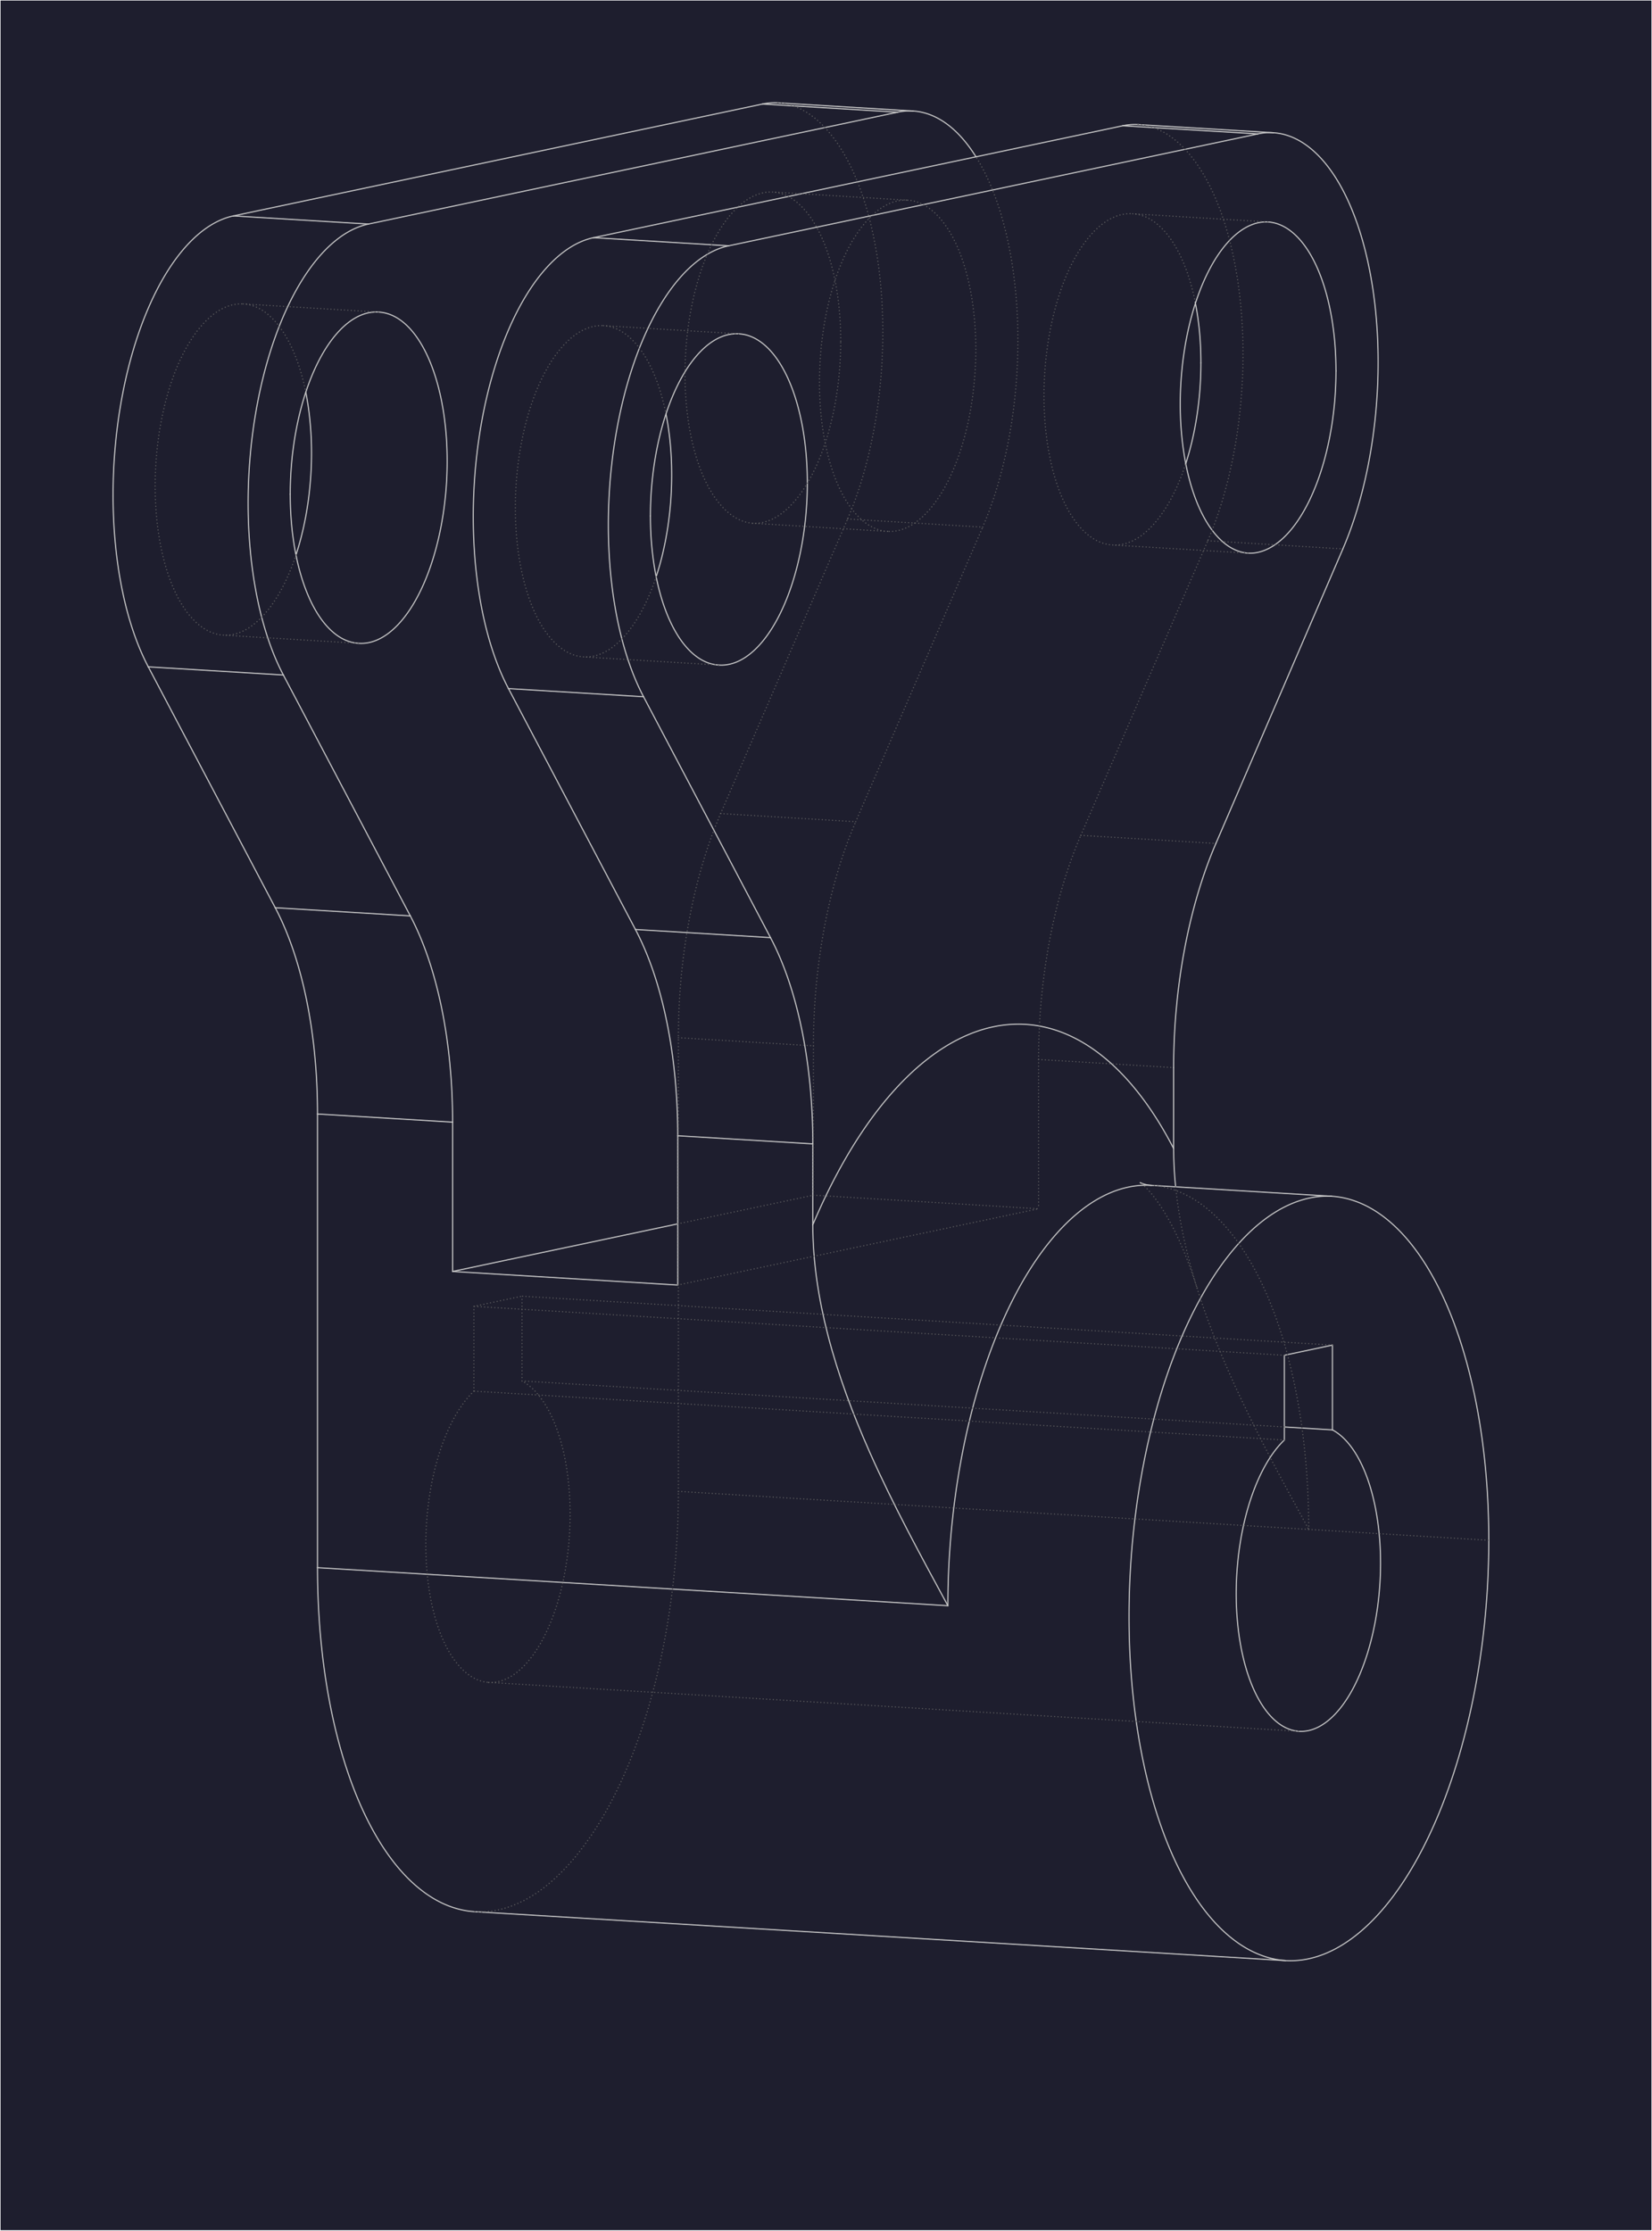 <?xml version='1.0' encoding='utf-8'?>
<svg width="133.376mm" height="180.09mm" viewBox="-32.362 -43.696 64.724 87.393" version="1.1" xmlns="http://www.w3.org/2000/svg">
  <g transform="scale(1,-1)" stroke-linecap="round">
    <g fill="rgb(30,30,46)" stroke="none" stroke-width="0.044">
      <path d="M -32.34,43.675 L -32.34,-43.675 L 32.34,-43.675 L 32.34,43.675 L -32.34,43.675" />
    </g>
    <g fill="none" stroke="rgb(200,200,200)" stroke-width="0.044" id="Visible">
      <path d="M 12.747,-2.743 A 15.0,7.023 -93.454 0,1 4.775,-19.21" />
      <line x1="4.775" y1="-19.21" x2="-19.922" y2="-17.72" />
      <path d="M -19.922,-17.72 A 15.0,7.023 -93.454 0,1 -13.757,-31.198" />
      <path d="M 25.968,-16.647 A 15.0,7.023 86.546 0,0 17.996,-33.114" />
      <path d="M 17.996,-33.114 A 15.0,7.023 86.546 0,0 19.803,-3.169" />
      <path d="M 19.803,-3.169 A 15.0,7.023 86.546 0,0 25.968,-16.647" />
      <path d="M 13.62,-1.299 Q 13.621,-2.05 13.698,-2.8" />
      <path d="M 13.62,-1.299 A 21.0,9.833 -93.454 0,1 -0.517,-4.288" />
      <path d="M -0.517,-4.288 C -0.517,-5.74 -0.289,-7.197 0.075,-8.611 C 0.48,-10.182 1.052,-11.704 1.704,-13.178 C 2.623,-15.25 3.7,-17.231 4.775,-19.21" />
      <line x1="-19.922" y1="0.053" x2="-19.922" y2="-17.72" />
      <line x1="-19.922" y1="0.053" x2="-14.629" y2="-0.266" />
      <line x1="-14.629" y1="-6.116" x2="-14.629" y2="-0.266" />
      <line x1="-5.809" y1="-6.648" x2="-14.629" y2="-6.116" />
      <line x1="-5.809" y1="-6.648" x2="-5.809" y2="-0.799" />
      <line x1="-5.809" y1="-0.799" x2="-0.517" y2="-1.118" />
      <line x1="-0.517" y1="-4.288" x2="-0.517" y2="-1.118" />
      <path d="M -21.578,8.134 A 12.0,5.619 86.546 0,0 -19.922,0.053" />
      <path d="M -2.486,39.621 A 10.0,4.682 86.546 0,0 -1.883,39.667" />
      <line x1="-21.578" y1="8.134" x2="-26.552" y2="17.571" />
      <line x1="-23.22" y1="35.237" x2="-2.486" y2="39.621" />
      <path d="M -23.22,35.237 A 10.0,4.682 -93.454 0,1 -26.552,17.571" />
      <path d="M -20.382,28.329 A 6.5,3.043 86.546 0,0 -20.766,21.954" />
      <line x1="13.62" y1="1.871" x2="13.62" y2="-1.299" />
      <path d="M 17.957,-12.72 A 6.0,2.809 -93.454 0,1 18.538,-24.131" />
      <path d="M 18.538,-24.131 A 6.0,2.809 -93.454 0,1 19.842,-12.322" />
      <line x1="19.842" y1="-12.322" x2="19.842" y2="-9" />
      <line x1="17.957" y1="-9.399" x2="19.842" y2="-9" />
      <line x1="17.957" y1="-12.72" x2="17.957" y2="-9.399" />
      <path d="M 15.276,10.652 A 12.0,5.619 -93.454 0,1 13.62,1.871" />
      <line x1="15.276" y1="10.652" x2="20.251" y2="22.192" />
      <path d="M 16.918,38.45 A 10.0,4.682 86.546 0,0 17.521,38.496" />
      <path d="M 17.521,38.496 A 10.0,4.682 86.546 0,0 20.251,22.192" />
      <line x1="-3.816" y1="34.066" x2="16.918" y2="38.45" />
      <path d="M -3.816,34.066 A 10.0,4.682 -93.454 0,1 -7.148,16.4" />
      <line x1="-2.174" y1="6.963" x2="-7.148" y2="16.4" />
      <path d="M -2.174,6.963 A 12.0,5.619 86.546 0,0 -0.517,-1.118" />
      <path d="M -6.879,23.483 A 6.5,3.043 86.546 0,0 -3.424,30.618" />
      <path d="M -3.424,30.618 A 6.5,3.043 86.546 1,0 -4.208,17.642" />
      <path d="M -4.208,17.642 A 6.5,3.043 86.546 0,0 -6.879,23.483" />
      <path d="M 19.981,29.161 A 6.5,3.043 -93.454 0,1 17.31,35.002" />
      <path d="M 17.31,35.002 A 6.5,3.043 -93.454 0,1 16.527,22.026" />
      <path d="M 16.527,22.026 A 6.5,3.043 -93.454 0,1 19.981,29.161" />
      <path d="M -16.286,7.814 A 12.0,5.619 86.546 0,0 -14.629,-0.266" />
      <path d="M -17.928,34.918 A 10.0,4.682 -93.454 0,1 -21.26,17.251" />
      <line x1="-16.286" y1="7.814" x2="-21.26" y2="17.251" />
      <line x1="-14.629" y1="-6.116" x2="-5.809" y2="-4.251" />
      <path d="M 5.876,37.553 A 10.0,4.682 -93.454 0,1 3.409,39.347" />
      <path d="M 3.409,39.347 A 10.0,4.682 -93.454 0,1 2.806,39.301" />
      <line x1="-17.928" y1="34.918" x2="2.806" y2="39.301" />
      <path d="M -20.991,24.334 A 6.5,3.043 86.546 0,0 -17.537,31.47" />
      <path d="M -17.537,31.47 A 6.5,3.043 86.546 1,0 -18.32,18.494" />
      <path d="M -18.32,18.494 A 6.5,3.043 86.546 0,0 -20.991,24.334" />
      <line x1="-9.108" y1="34.385" x2="11.626" y2="38.769" />
      <path d="M -12.44,16.719 A 10.0,4.682 86.546 0,0 -9.108,34.385" />
      <line x1="-7.466" y1="7.282" x2="-12.44" y2="16.719" />
      <path d="M -7.466,7.282 A 12.0,5.619 86.546 0,0 -5.809,-0.799" />
      <path d="M 11.626,38.769 A 10.0,4.682 86.546 0,0 12.229,38.815" />
      <path d="M -6.27,27.477 A 6.5,3.043 86.546 0,0 -6.654,21.102" />
      <path d="M 14.689,29.481 A 6.5,3.043 86.546 0,0 14.08,25.486" />
      <path d="M 14.465,31.861 A 6.5,3.043 86.546 0,0 14.689,29.481" />
      <line x1="19.842" y1="-12.322" x2="17.957" y2="-12.208" />
      <line x1="-21.578" y1="8.134" x2="-16.286" y2="7.814" />
      <line x1="-7.466" y1="7.282" x2="-2.174" y2="6.963" />
      <line x1="-2.486" y1="39.621" x2="2.806" y2="39.301" />
      <line x1="-26.552" y1="17.571" x2="-21.26" y2="17.251" />
      <line x1="-23.22" y1="35.237" x2="-17.928" y2="34.918" />
      <line x1="11.626" y1="38.769" x2="16.918" y2="38.45" />
      <line x1="-9.108" y1="34.385" x2="-3.816" y2="34.066" />
      <line x1="-12.44" y1="16.719" x2="-7.148" y2="16.4" />
      <line x1="-13.757" y1="-31.198" x2="17.996" y2="-33.114" />
      <line x1="12.747" y1="-2.743" x2="19.803" y2="-3.169" />
      <path d="M 12.31,-2.636 C 12.31,-2.636 12.357,-2.663 12.438,-2.688 C 12.519,-2.713 12.632,-2.737 12.747,-2.743" />
      <line x1="3.409" y1="39.347" x2="-1.883" y2="39.667" />
      <line x1="17.521" y1="38.496" x2="12.229" y2="38.815" />
    </g>
    <g fill="none" stroke="rgb(99,99,99)" stroke-width="0.044" id="Hidden" stroke-dasharray="0.001 0.132">
      <path d="M 18.912,-16.221 A 15.0,7.023 -93.454 0,1 12.747,-2.743" />
      <path d="M -13.757,-31.198 A 15.0,7.023 -93.454 0,1 -5.784,-14.731" />
      <line x1="-5.784" y1="-14.731" x2="18.912" y2="-16.221" />
      <line x1="18.912" y1="-16.221" x2="25.968" y2="-16.647" />
      <path d="M 13.698,-2.8 C 13.834,-4.148 14.137,-5.479 14.539,-6.772" />
      <path d="M 14.539,-6.772 C 14.903,-7.939 15.349,-9.077 15.841,-10.189 C 16.76,-12.261 17.838,-14.242 18.912,-16.221" />
      <line x1="-5.784" y1="-14.731" x2="-5.784" y2="3.042" />
      <path d="M -4.128,11.823 A 12.0,5.619 -93.454 0,1 -5.784,3.042" />
      <line x1="-4.128" y1="11.823" x2="0.846" y2="23.364" />
      <path d="M -1.883,39.667 A 10.0,4.682 86.546 0,0 0.846,23.364" />
      <path d="M -13.795,-10.804 A 6.0,2.809 -93.454 0,1 -13.214,-22.214" />
      <path d="M -13.214,-22.214 A 6.0,2.809 -93.454 0,1 -11.91,-10.405" />
      <line x1="-11.91" y1="-10.405" x2="-11.91" y2="-7.084" />
      <line x1="-13.795" y1="-7.482" x2="-11.91" y2="-7.084" />
      <line x1="-13.795" y1="-10.804" x2="-13.795" y2="-7.482" />
      <path d="M -26.283,24.654 A 6.5,3.043 86.546 0,0 -22.829,31.789" />
      <path d="M -22.829,31.789 A 6.5,3.043 86.546 0,0 -20.382,28.329" />
      <path d="M -20.766,21.954 A 6.5,3.043 86.546 0,0 -23.612,18.813" />
      <path d="M -23.612,18.813 A 6.5,3.043 86.546 0,0 -26.283,24.654" />
      <path d="M 0.577,30.332 A 6.5,3.043 -93.454 0,1 -2.094,36.173" />
      <path d="M -2.094,36.173 A 6.5,3.043 -93.454 0,1 -2.877,23.197" />
      <path d="M -2.877,23.197 A 6.5,3.043 -93.454 0,1 0.577,30.332" />
      <line x1="8.328" y1="2.19" x2="13.62" y2="1.871" />
      <line x1="8.328" y1="2.19" x2="8.328" y2="-3.659" />
      <line x1="-0.492" y1="-3.127" x2="8.328" y2="-3.659" />
      <line x1="-0.492" y1="2.723" x2="-0.492" y2="-3.127" />
      <line x1="-5.784" y1="3.042" x2="-0.492" y2="2.723" />
      <line x1="-5.809" y1="-4.251" x2="-0.492" y2="-3.127" />
      <path d="M -0.492,2.723 A 12.0,5.619 86.546 0,0 1.164,11.504" />
      <line x1="1.164" y1="11.504" x2="6.138" y2="23.044" />
      <path d="M 6.138,23.044 A 10.0,4.682 -93.454 0,1 5.876,37.553" />
      <path d="M 5.869,30.013 A 6.5,3.043 86.546 0,0 2.415,22.877" />
      <path d="M 2.415,22.877 A 6.5,3.043 86.546 1,0 3.198,35.854" />
      <path d="M 3.198,35.854 A 6.5,3.043 86.546 0,0 5.869,30.013" />
      <line x1="-5.809" y1="-6.648" x2="8.328" y2="-3.659" />
      <path d="M 8.328,2.19 A 12.0,5.619 86.546 0,0 9.984,10.971" />
      <line x1="9.984" y1="10.971" x2="14.958" y2="22.512" />
      <path d="M 12.229,38.815 A 10.0,4.682 86.546 0,0 14.958,22.512" />
      <path d="M -12.171,23.802 A 6.5,3.043 86.546 0,0 -8.716,30.938" />
      <path d="M -8.716,30.938 A 6.5,3.043 86.546 0,0 -6.27,27.477" />
      <path d="M -6.654,21.102 A 6.5,3.043 86.546 0,0 -9.5,17.961" />
      <path d="M -9.5,17.961 A 6.5,3.043 86.546 0,0 -12.171,23.802" />
      <path d="M 14.08,25.486 A 6.5,3.043 86.546 0,0 11.235,22.345" />
      <path d="M 11.235,22.345 A 6.5,3.043 86.546 1,0 12.018,35.321" />
      <path d="M 12.018,35.321 A 6.5,3.043 86.546 0,0 14.465,31.861" />
      <line x1="17.957" y1="-12.72" x2="-13.795" y2="-10.804" />
      <line x1="17.957" y1="-12.208" x2="-11.91" y2="-10.405" />
      <line x1="19.842" y1="-9" x2="-11.91" y2="-7.084" />
      <line x1="17.957" y1="-9.399" x2="-13.795" y2="-7.482" />
      <path d="M 14.539,-6.772 C 14.251,-5.847 13.924,-5.041 13.597,-4.403 C 13.271,-3.764 12.946,-3.292 12.702,-3.01 C 12.459,-2.726 12.308,-2.633 12.31,-2.636" />
      <line x1="-13.214" y1="-22.214" x2="18.538" y2="-24.131" />
      <line x1="-17.537" y1="31.47" x2="-22.829" y2="31.789" />
      <line x1="-18.32" y1="18.494" x2="-23.612" y2="18.813" />
      <line x1="3.198" y1="35.854" x2="-2.094" y2="36.173" />
      <line x1="2.415" y1="22.877" x2="-2.877" y2="23.197" />
      <line x1="-3.424" y1="30.618" x2="-8.716" y2="30.938" />
      <line x1="-4.208" y1="17.642" x2="-9.5" y2="17.961" />
      <line x1="17.31" y1="35.002" x2="12.018" y2="35.321" />
      <line x1="16.527" y1="22.026" x2="11.235" y2="22.345" />
      <line x1="-4.128" y1="11.823" x2="1.164" y2="11.504" />
      <line x1="0.846" y1="23.364" x2="6.138" y2="23.044" />
      <line x1="9.984" y1="10.971" x2="15.276" y2="10.652" />
      <line x1="14.958" y1="22.512" x2="20.251" y2="22.192" />
    </g>
  </g>
</svg>